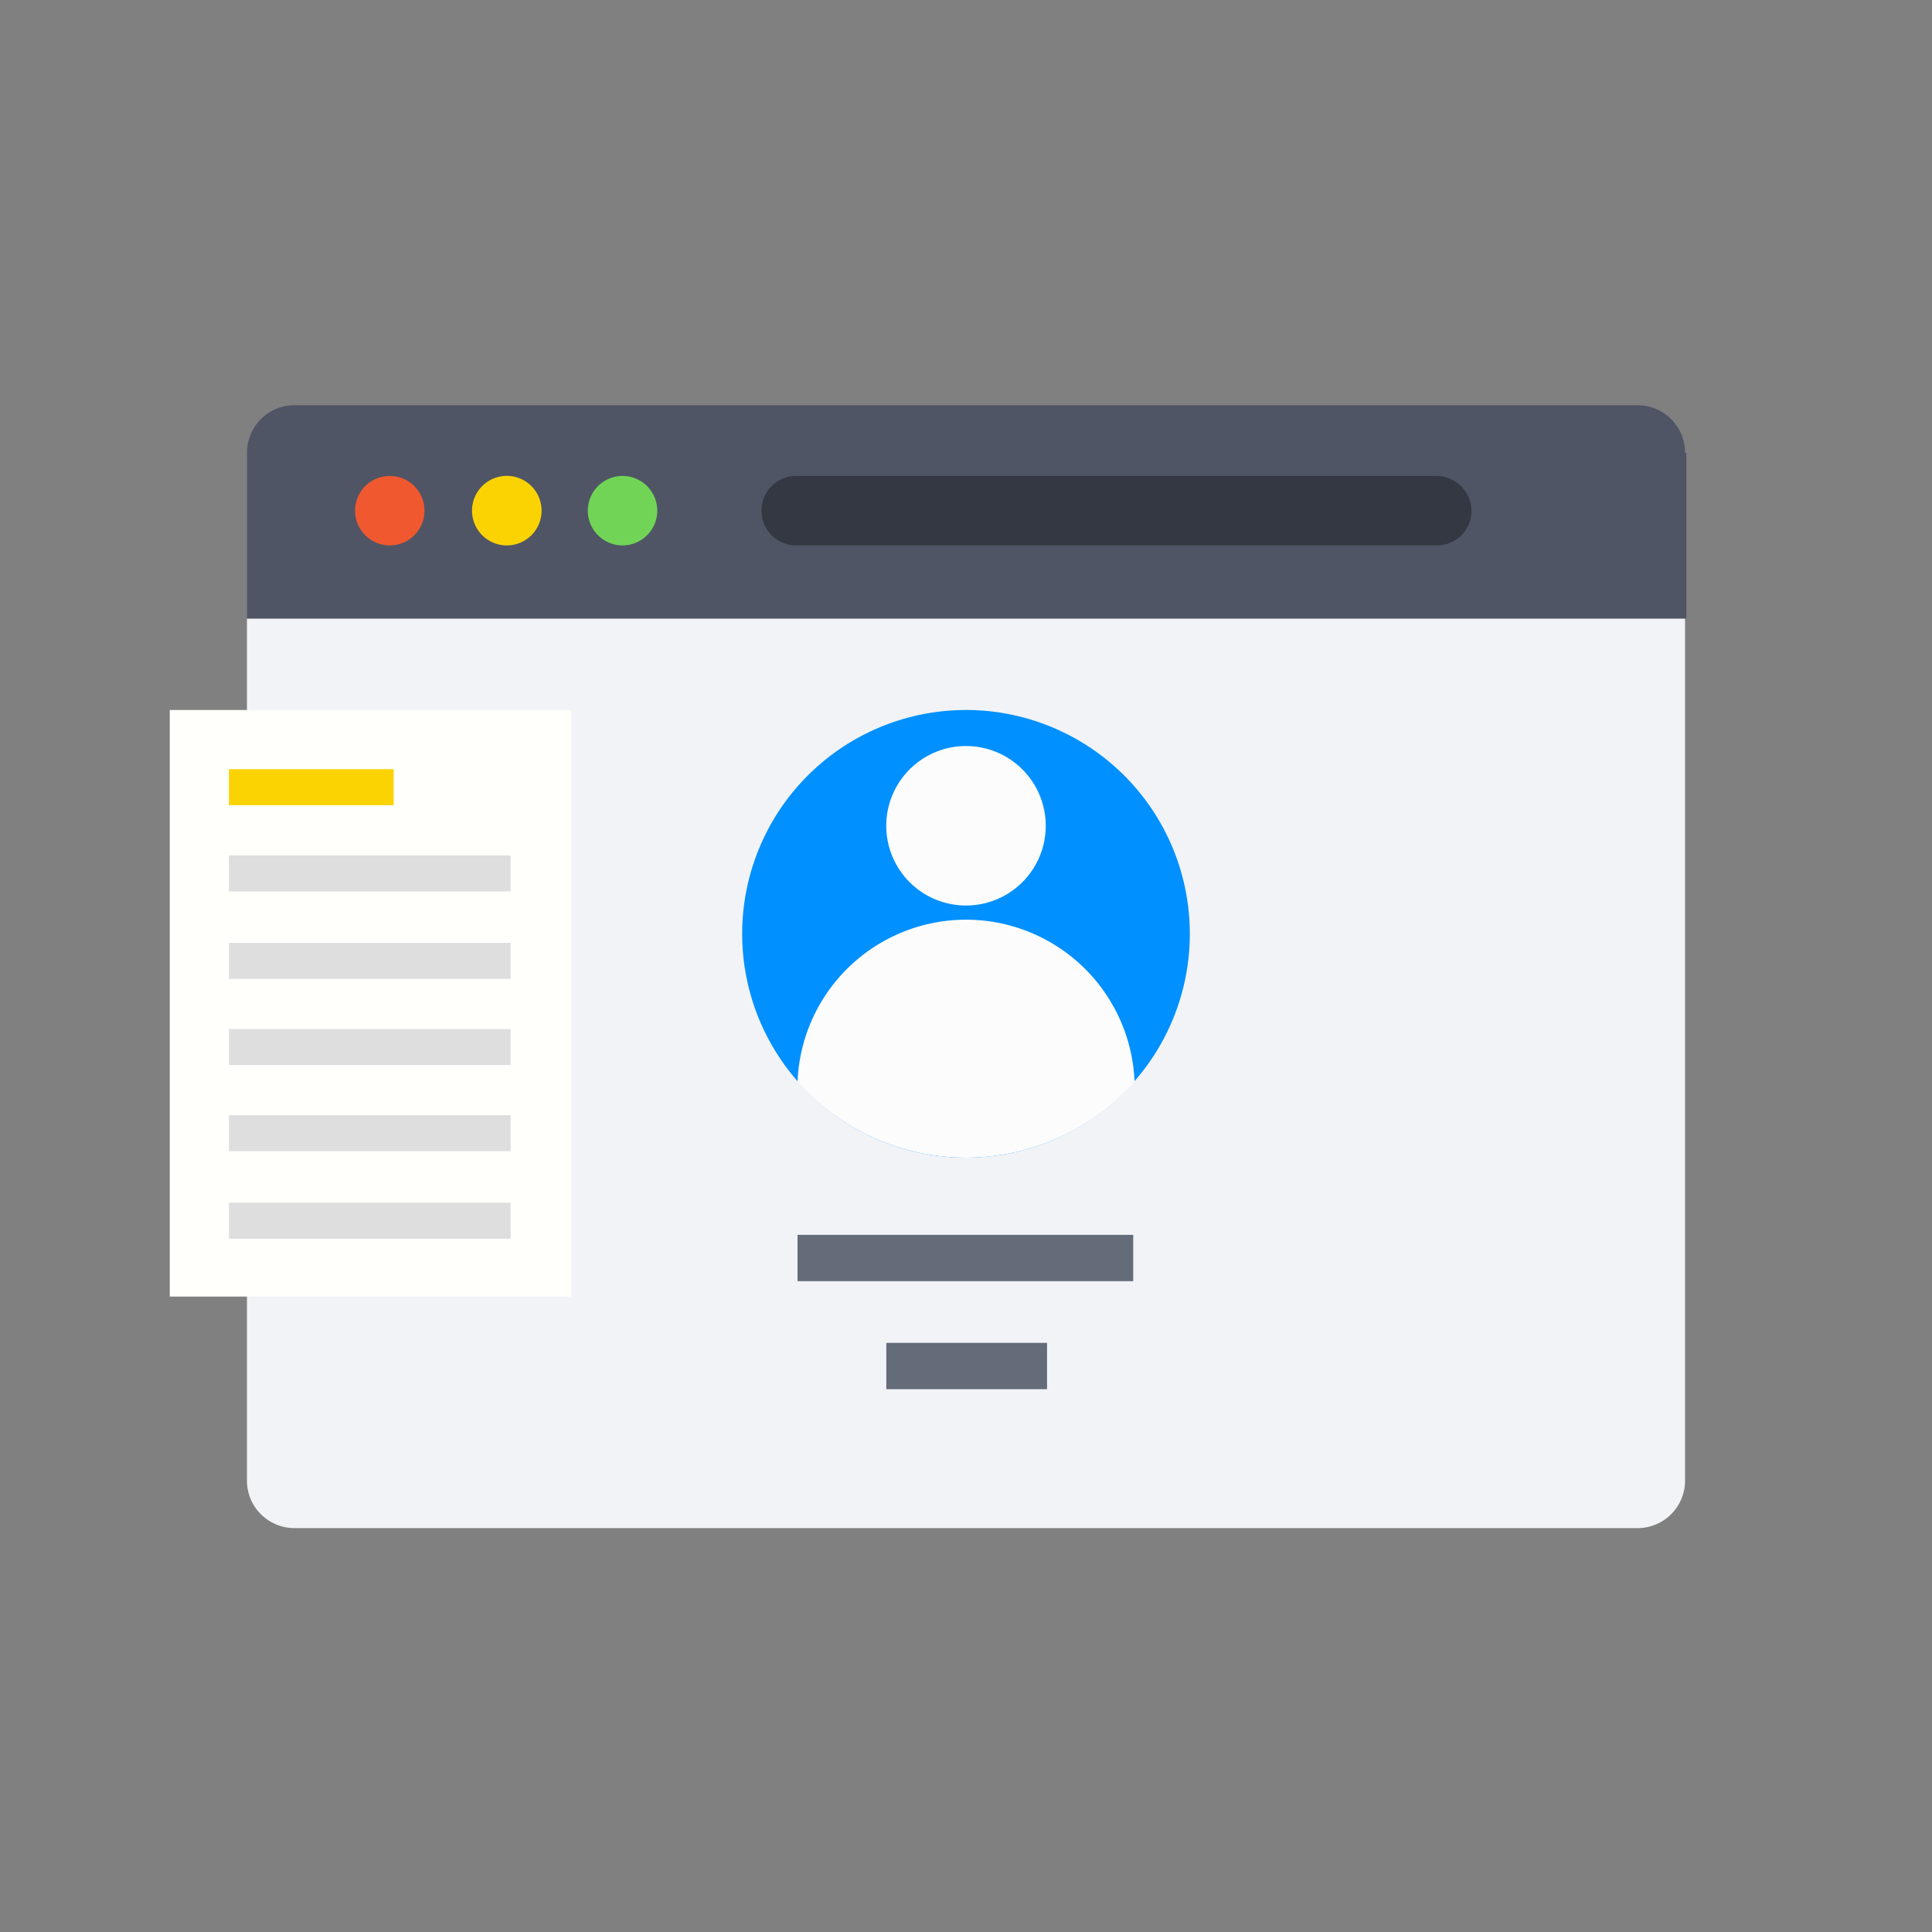 <svg width="40" height="40" fill="none" xmlns="http://www.w3.org/2000/svg"><rect width="100%" height="100%" fill="#808080" stroke="none"/><path d="M34.887 9.374a.983.983 0 00-.986-.985H6.1a.983.983 0 00-.986.985v3.435h29.8V9.374h-.026z" fill="#4F5565"/><path d="M8.07 11.292a.719.719 0 100-1.438.719.719 0 000 1.438z" fill="#F0582F"/><path d="M10.466 11.292a.72.72 0 100-1.439.72.72 0 000 1.439z" fill="#FBD303"/><path d="M12.889 11.292a.719.719 0 100-1.438.719.719 0 000 1.438z" fill="#71D456"/><path d="M29.747 9.854H16.485c-.4 0-.72.32-.72.719 0 .399.32.719.72.719h13.262c.4 0 .719-.32.719-.72a.733.733 0 00-.719-.718z" fill="#333842"/><path d="M5.113 12.81v17.843c0 .559.453.985.986.985h27.803a.983.983 0 00.985-.986V12.81H5.113z" fill="#F1F3F7"/><path d="M20 23.968a4.634 4.634 0 100-9.268 4.634 4.634 0 000 9.268z" fill="#0090FF"/><path d="M20 18.748a1.651 1.651 0 100-3.302 1.651 1.651 0 000 3.302zm0 5.22a4.67 4.67 0 003.49-1.572A3.493 3.493 0 0020 19.041a3.493 3.493 0 00-3.488 3.355A4.669 4.669 0 0020 23.968z" fill="#FCFCFD"/><path d="M23.462 25.566h-6.95v.959h6.95v-.96zm-1.784 2.237H18.35v.959h3.328v-.959z" fill="#646B79"/><path d="M11.825 14.7h-8.31v12.144h8.31V14.7z" fill="#FFFFFC"/><path d="M8.149 15.925H4.74v.746h3.41v-.746z" fill="#FBD303"/><path d="M10.572 17.71H4.74v.746h5.832v-.746zm0 1.811H4.74v.746h5.832v-.746zm0 1.784H4.74v.746h5.832v-.746zm0 1.785H4.74v.745h5.832v-.746zm0 1.81H4.74v.746h5.832V24.9z" fill="#DEDEDF"/></svg>